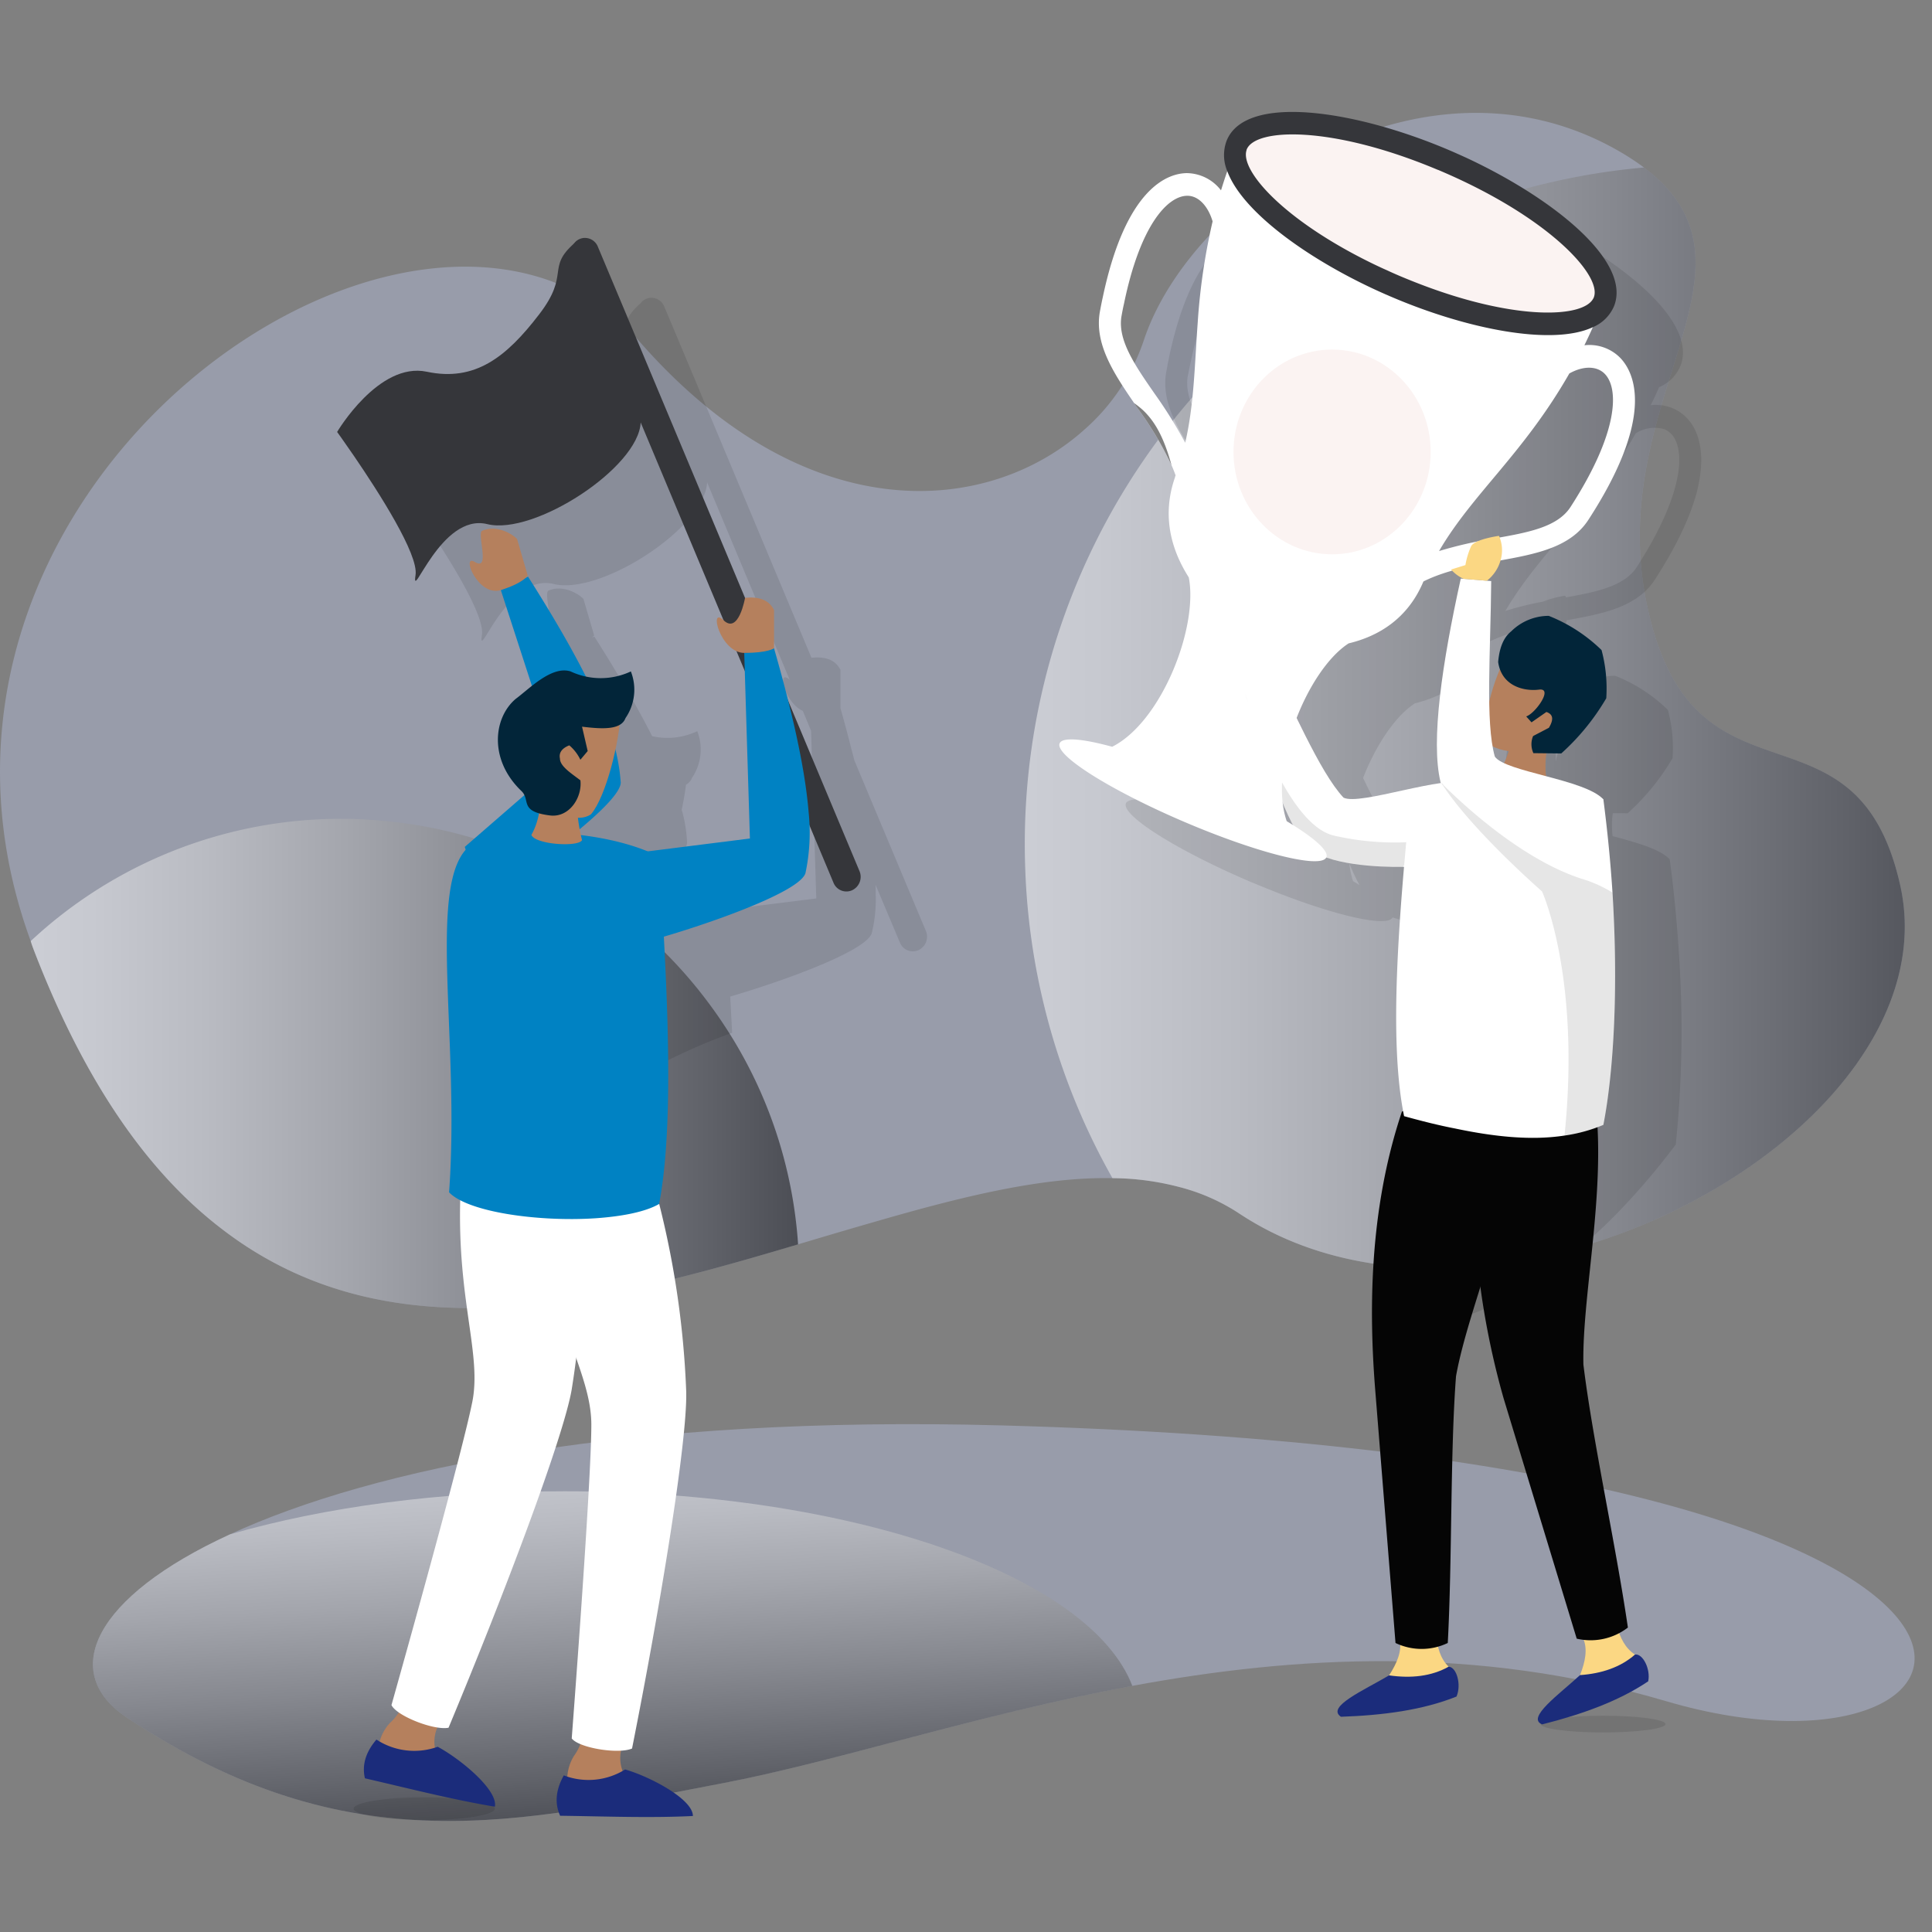<svg xmlns="http://www.w3.org/2000/svg" xmlns:xlink="http://www.w3.org/1999/xlink" width="428" height="428" viewBox="0 0 428 428">
  <rect x="0" y="0" width="428" height="428" fill="#808080" stroke="none"/>
  <defs>
    <linearGradient id="linear-gradient" x1="0.382" y1="-0.143" x2="0.55" y2="0.881" gradientUnits="objectBoundingBox">
      <stop offset="0" stop-color="#fff"/>
      <stop offset="0.085" stop-color="#f5f5f5"/>
      <stop offset="0.229" stop-color="#dadada"/>
      <stop offset="0.413" stop-color="#afafaf"/>
      <stop offset="0.631" stop-color="#747474"/>
      <stop offset="0.876" stop-color="#292929"/>
      <stop offset="1"/>
    </linearGradient>
    <linearGradient id="linear-gradient-2" x1="0" y1="0.5" x2="1" y2="0.5" xlink:href="#linear-gradient"/>
    <linearGradient id="linear-gradient-5" x1="-35.538" y1="21.775" x2="-35.435" y2="21.775" gradientUnits="objectBoundingBox">
      <stop offset="0" stop-color="#fff"/>
      <stop offset="1"/>
    </linearGradient>
    <clipPath id="clip-success">
      <rect width="428" height="428"/>
    </clipPath>
  </defs>
  <g id="success" clip-path="url(#clip-success)">
    <g id="Groupe_2821" data-name="Groupe 2821" transform="translate(-55 -107.792)">
      <g id="Groupe_2716" data-name="Groupe 2716" transform="translate(75.592 423.285)">
        <path id="Tracé_7613" data-name="Tracé 7613" d="M553.7,603.616c-42.168-12.424-82.164-10.01-118.14-3.361-34.608,6.4-65.474,16.761-90.917,21.593-44.721,8.5-82.306,18.474-131.963-14.664-14.871-9.938-7.279-26.6,22.957-40.488,31.81-14.7,88.677-26.386,170.841-24.146C658.373,549.374,633.422,627.165,553.7,603.616Z" transform="translate(-205.308 -542.274)" fill="rgba(189,197,234,0.4)"/>
        <path id="Tracé_7614" data-name="Tracé 7614" d="M435.564,590.412c-34.608,6.4-65.474,16.762-90.917,21.593-44.721,8.5-82.306,18.474-131.963-14.664-14.871-9.938-7.279-26.6,22.957-40.488,20.856-6.021,46.473-9.554,74.152-9.554C373.484,547.3,426.221,566.02,435.564,590.412Z" transform="translate(-205.308 -532.431)" opacity="0.5" fill="url(#linear-gradient)" style="mix-blend-mode: overlay;isolation: isolate"/>
      </g>
      <g id="Groupe_2717" data-name="Groupe 2717" transform="translate(55 132.792)">
        <path id="Tracé_7615" data-name="Tracé 7615" d="M472.888,687.934a44.011,44.011,0,0,0-13.578-5.95,59.255,59.255,0,0,0-14.522-1.888c-15.853-.316-33.91,4.234-52.982,9.764-5.494,1.574-11.024,3.219-16.658,4.9-27.084,8.051-55.536,15.959-82.2,13.72-16.028-1.332-31.425-6.3-45.529-17.182-15.817-12.11-29.954-31.6-41.5-61.521-.281-.734-.559-1.471-.769-2.2-12.669-34.715-6.474-67.436,9.027-93.331,29.99-50.148,94.8-74.854,125.981-39.334,37.058,42.168,77.442,38.319,98.58,19.211a45.521,45.521,0,0,0,12.947-19.492c10.708-32.614,63.2-67.643,106.663-41.257q2.308,1.416,4.2,2.834c29.744,22.327-9.2,51.476.734,97.284,10.323,47.769,46.228,17.954,56.027,61.731C631.586,670.3,528.74,724.957,472.888,687.934Z" transform="translate(-198.348 -444.094)" fill="rgba(189,197,234,0.4)"/>
        <path id="Tracé_7616" data-name="Tracé 7616" d="M322.6,679.918a44.015,44.015,0,0,0-13.578-5.95,59.247,59.247,0,0,0-14.522-1.888,149.8,149.8,0,0,1-19.247-66.7c-.107-2.414-.175-4.864-.175-7.314A150.457,150.457,0,0,1,412.253,448.186c29.744,22.327-9.2,51.476.734,97.284,10.323,47.769,46.228,17.954,56.027,61.731C481.3,662.281,378.449,716.941,322.6,679.918Z" transform="translate(-48.057 -436.078)" opacity="0.5" fill="url(#linear-gradient-2)" style="mix-blend-mode: overlay;isolation: isolate"/>
        <path id="Tracé_7617" data-name="Tracé 7617" d="M428.257,491.562A142.2,142.2,0,0,1,203.7,511.684c29.99-50.148,94.8-74.854,125.981-39.334C366.736,514.519,407.12,510.669,428.257,491.562Z" transform="translate(-187.87 -421.539)" opacity="0.5" fill="url(#linear-gradient-2)" style="mix-blend-mode: overlay;isolation: isolate"/>
        <path id="Tracé_7618" data-name="Tracé 7618" d="M370.647,591.225c-27.084,8.051-55.536,15.959-82.2,13.72-16.028-1.331-31.425-6.3-45.529-17.182-15.817-12.11-29.954-31.6-41.5-61.521-.281-.734-.559-1.471-.769-2.2a100.692,100.692,0,0,1,68.9-27.087,82.972,82.972,0,0,1,8.4.388,101.053,101.053,0,0,1,70.548,37.408c2.1,2.624,4.1,5.355,5.95,8.19A100.259,100.259,0,0,1,370.647,591.225Z" transform="translate(-193.847 -340.561)" opacity="0.5" fill="url(#linear-gradient-2)" style="mix-blend-mode: overlay;isolation: isolate"/>
      </g>
    </g>
    <g id="Groupe_2917" data-name="Groupe 2917" transform="translate(-129.291 -2.559)">
      <g id="Groupe_2902" data-name="Groupe 2902" transform="translate(218.689 40.628)" opacity="0.1">
        <path id="Tracé_7895" data-name="Tracé 7895" d="M614.8,150.475c8.09-1.443,15.583-2.925,19.51-8.978,5-7.739,7.773-13.918,9.16-18.9,1.7-6.3,1.227-10.581.12-13.422a10.509,10.509,0,0,0-2.223-3.54,9.334,9.334,0,0,0-5.786-2.8,9.591,9.591,0,0,0-2.184,0c.637-1.277,1.27-2.634,1.863-3.994a8.807,8.807,0,0,0,4.72-4.693c3.927-9.923-13.483-23.92-32.873-32.94-1.227-.533-2.455-1.07-3.646-1.6C582.643,50.752,558.3,47,554.134,57.547a9.161,9.161,0,0,0,.156,6.711c-.513,1.44-.948,2.879-1.386,4.24a9.809,9.809,0,0,0-7.573-3.787c-3.927,0-13.4,2.8-18.634,27.5-.2.99-.4,2.059-.6,3.129-1.307,7.04,2.9,13.505,7.537,20.3.117.162.237.329.356.533a2.9,2.9,0,0,1,.279.412,75.807,75.807,0,0,1,7.693,12.806c.317.781.633,1.523.87,2.263v.041a.98.98,0,0,0-.117.412,23.7,23.7,0,0,0-1.39,7.989,26.019,26.019,0,0,0,4.443,14.163,28.126,28.126,0,0,1-.2,9.757c-1.943,10.83-8.563,23.633-16.773,27.751-5.43-1.481-9.4-1.976-10.943-1.319-.357.167-.633.335-.714.578-1.07,2.678,11.34,10.456,27.635,17.417.913.37,1.827.74,2.7,1.111,15.07,6.174,27.6,9.141,28.749,6.751,5.356,1.893,13.163,2.139,16.969,2.059h.279c-1.823,21.161-2.7,40.679-.2,54.143l-.279.042a131.2,131.2,0,0,0-6.3,33.514c17.17-3.129,36.242-18.116,52.261-39.444a250.4,250.4,0,0,0,.673-42.534c-.4-6.587-1.07-13.505-2.024-20.708h-.076c-2.024-2.184-7.416-3.707-12.57-5.067a20.022,20.022,0,0,1,.036-5.105l3.292.041a51.035,51.035,0,0,0,9.953-12.228,32.85,32.85,0,0,0-1.033-10.664,34.933,34.933,0,0,0-11.7-7.576,11.928,11.928,0,0,0-8.326,3.42c-1.743,1.4-2.617,3.745-2.893,6.794a8.071,8.071,0,0,0,.433,1.562,46.69,46.69,0,0,0-2.376,7.244c-.12-7.7.357-17.167.437-26.72l-.994-.083a8.614,8.614,0,0,0,3.013-4.407ZM547.746,97.813c-.713,9.6-.789,18.116-2.773,26.6a102.61,102.61,0,0,0-6.663-10.7c-4.519-6.507-8.407-12.107-7.453-17.417.2-.907.357-1.814.553-2.638,3.61-17.537,9.717-23.878,14-23.962,2.455,0,4.6,2.263,5.63,5.683A139.845,139.845,0,0,0,547.746,97.813Zm19.71,110.466a20.217,20.217,0,0,1-.833-3.953,44.065,44.065,0,0,0,2.26,4.818c-.476-.286-.913-.577-1.425-.865Zm49.165-15.52a14.862,14.862,0,0,1-1.03,2.634,5.44,5.44,0,0,1-2.024-1.443c-.2-.7-.317-1.481-.473-2.263a12.525,12.525,0,0,0,3.528,1.074Zm-10.585-38.252c-4.123,18.569-6.7,35.985-4.48,45.085a.322.322,0,0,0,.08.208c-7.773,1.111-18.876,4.61-21.609,3.25-3.173-3.416-6.623-9.961-10.35-17.62a49.862,49.862,0,0,1,3.093-6.587c2.455-4.407,5.393-8.03,8.406-9.965a30.781,30.781,0,0,0,3.766-1.194,22.236,22.236,0,0,0,12.806-12.557.056.056,0,0,0,.079,0l0,0c.476-.249.948-.412,1.427-.62a49,49,0,0,1,4.877-1.73,9.185,9.185,0,0,0,2.46,1.769Zm8.447-9.47a22.5,22.5,0,0,0-4.956,1.319,72.148,72.148,0,0,0-8.326,2.059c7.453-12.765,18.676-21.494,28.866-39.323a7.715,7.715,0,0,1,6.187-.986.144.144,0,0,0,.12.042,4.431,4.431,0,0,1,1.543,1.028c2.9,3,3.017,11.321-4.993,25.239-.793,1.4-1.667,2.8-2.617,4.281-2.737,4.2-8.687,5.479-15.7,6.711Z" transform="translate(-357.108 -51.143)"/>
        <path id="Tracé_7896" data-name="Tracé 7896" d="M344.423,245.657a3.08,3.08,0,0,1-4.068-1.558c-.02-.043-.038-.087-.055-.131l-5.393-12.806c.04.741.04,1.4.04,2.1a31.949,31.949,0,0,1-.873,8.648c-1.386,4.16-20.776,10.951-31.366,14.038.04.454.04.948.08,1.4.12,2.222.24,4.448.356,6.628-13.2,4.735-27.282,12.395-42.385,23.346h-.04c-.558.412-1.07.781-1.627,1.194-1.15.824-2.3,1.647-3.45,2.347-.437-24.827-3.21-46.775,3.214-54.061l-.24-.74.317-.249,12.888-11.239a3.341,3.341,0,0,0-.677-.907c-7.256-6.957-6.183-16.222-1.266-20.419.99-.7,2.26-1.814,3.606-2.883l-6.9-21.2c-5.032,1.6-8.881-8.158-5.749-6.22,3.65,2.222.24-6.67,1.707-6.96,2.7-1.153,5.946.208,7.653,1.856l2.38,8.109a4.7,4.7,0,0,1-.476.495l.517-.249c4.756,7.493,9.236,15.028,12.806,22.069a15.374,15.374,0,0,0,9.993-1.111,11.2,11.2,0,0,1-1.19,10.377,2.779,2.779,0,0,1-1.31,1.481c-.2,1.772-.553,3.665-.948,5.558a30.435,30.435,0,0,1,1.188,7.248c-.08,2.139-4.007,6.092-9.12,10.335.076.412.2.865.317,1.278a58.655,58.655,0,0,1,14.748,3.618l22.679-2.838-1.15-37.138-1.823-4.407c-3.49-1.562-5.273-7.452-3.927-7.452a1.626,1.626,0,0,1,1.033.614l-18.319-43.8c-.476,10.042-23.632,25.072-33.982,22.522-10.31-2.554-16.89,17.745-15.9,11.28.714-4.569-8.246-18.486-13.557-26.267-2.223-3.254-3.807-5.434-3.807-5.434s9.2-15.606,19.862-13.343c10.706,2.267,17.646-3.25,24.9-12.72a22.049,22.049,0,0,0,3.053-5.067c1.983-4.693-.12-6.42,4.717-10.664a2.509,2.509,0,0,1,1.116-.9,2.7,2.7,0,0,1,1.266-.291,3.093,3.093,0,0,1,2.856,1.976l2.06,4.9L294.7,118.8l26.012,62.086c2.933-.287,5.233.335,6.423,2.678v8.48c.873,3.087,1.707,6.178,2.46,9.224.237.781.437,1.606.633,2.388l15.819,37.715A3.279,3.279,0,0,1,344.423,245.657Z" transform="translate(-230.347 -73.244)"/>
      </g>
      <g id="Groupe_2909" data-name="Groupe 2909" transform="translate(363.966 27.358)">
        <g id="Groupe_2903" data-name="Groupe 2903" transform="translate(32.402 104.55)">
          <path id="Tracé_7897" data-name="Tracé 7897" d="M611.971,269.511l-8.357,12.621-3.967,5.959h-2.366c-5.066.087-17.053-.351-21.187-4.471-4.9-5.523-8.526-17.882-13-31.557-.251-.786-.506-1.576-.757-2.366,0-.087,0-.087-.084-.174-.844-2.543-1.776-5.173-2.7-7.8l6.249-2.891c7.005,13.937,13,28.224,18.315,33.921C587.743,274.593,606.4,267.666,611.971,269.511Z" transform="translate(-553.563 -225.398)" fill="#fff"/>
          <path id="Tracé_7898" data-name="Tracé 7898" d="M555.384,230.828c-1.31-1.927-2.333-.34-5.408-4.089-2.038-3.236-.844-7.1-.426-11.374a.978.978,0,0,1,1.878.329l1.1,6.528c3.443,2.127,6.558,4.24,7.951,6.288Z" transform="translate(-548.821 -214.755)" fill="#fbd783"/>
        </g>
        <path id="Tracé_7899" data-name="Tracé 7899" d="M606.422,292.617s-2.449.614-6.332,5.959c-5.066.087-17.053-.352-21.187-4.471-4.9-5.523-8.527-17.882-13-31.557,2.449,7.278,9.793,27,18.913,29.1A60.174,60.174,0,0,0,606.422,292.617Z" transform="translate(-523.97 -131.334)" opacity="0.1" style="isolation: isolate"/>
        <g id="Groupe_2905" data-name="Groupe 2905">
          <path id="Tracé_7900" data-name="Tracé 7900" d="M615.006,87.245a9.589,9.589,0,0,0-7.944-2.792c.622-1.283,1.263-2.619,1.867-4,.16-.351.328-.725.488-1.073.614-1.345,1.227-2.755,1.8-4.206a2.189,2.189,0,0,0,.16-.351l.211-.563-.026-.011-2.518-.189-37.421-2.781-6.2-.465-2.136-1.9-2.562-2.275L532.208,41.276l-1.925-1.693c-.011.026-.056.068-.04.1-.142.386-.313.763-.422,1.13l-.056.155c-.681,1.674-1.263,3.3-1.809,4.912-.513,1.447-.957,2.864-1.395,4.255A9.691,9.691,0,0,0,519,46.317c-3.941.034-13.432,2.823-18.634,27.514-.229,1-.422,2.048-.626,3.118-1.283,7.074,2.933,13.532,7.566,20.3.211.351.43.676.633.967a75.594,75.594,0,0,1,7.668,12.81c.317.748.633,1.5.893,2.252l-.018.049a1.932,1.932,0,0,0-.12.4c-3.032,8.7-.684,16.268,3.061,22.149,2.147,11.057-6.045,32.033-16.973,37.52-6.605-1.81-11.07-2.191-11.645-.741-1.048,2.649,11.322,10.418,27.635,17.387,16.336,6.974,30.416,10.475,31.466,7.822.575-1.451-2.885-4.444-8.789-7.978-4.149-12.1,4.567-33.488,13.72-39.394,6.527-1.562,13.083-5.385,16.57-13.725a.052.052,0,0,0,.068-.03v0c4.949-2.434,10.666-3.491,16.249-4.489,8.355-1.506,16.187-2.891,20.234-9.145C623.066,99.833,617.935,90.287,615.006,87.245Zm-103.05,8.072c-4.512-6.488-8.388-12.1-7.424-17.407.167-.907.328-1.791.528-2.626,3.614-17.564,9.713-23.9,14-23.95,2.485-.03,4.618,2.248,5.64,5.676a139.281,139.281,0,0,0-3.3,22.42c-.7,9.613-.8,18.108-2.769,26.622A101.318,101.318,0,0,0,511.956,95.317Zm92.012,24.994c-2.922,4.463-9.451,5.638-17.06,6.968a91.517,91.517,0,0,0-12.046,2.762c7.453-12.769,18.65-21.483,28.866-39.341,3.024-1.7,6.085-1.738,7.867.106C614.751,94.085,614.645,103.793,603.968,120.311Z" transform="translate(-490.744 -32.763)" fill="#fff"/>
          <path id="Tracé_7901" data-name="Tracé 7901" d="M560.851,36.688c3.042-7.689,23.721-6.151,46.188,3.433s38.216,23.586,35.173,31.275-23.72,6.151-46.188-3.433S557.809,44.376,560.851,36.688Z" transform="translate(-521.571 -29.319)" fill="#fbf3f2"/>
          <g id="Groupe_2904" data-name="Groupe 2904" transform="translate(36.483)">
            <path id="Tracé_7902" data-name="Tracé 7902" d="M609.664,37.443c-1.216-.552-2.435-1.1-3.636-1.613-20.8-8.871-45.15-12.609-49.325-2.064a9.111,9.111,0,0,0,.16,6.711c3.446,9.338,18.894,20.209,35.172,27.338.4.159.757.335,1.154.495,16.645,7.131,35.616,10.947,44.649,6.734a8.787,8.787,0,0,0,4.7-4.659C646.485,60.457,629.079,46.46,609.664,37.443Zm-9.131,28.428c-1.8-.669-3.626-1.406-5.5-2.191-.953-.412-1.881-.816-2.777-1.24-.906-.391-1.776-.805-2.622-1.206-19.939-9.583-29.95-20.772-28.516-25.364a.553.553,0,0,1,.043-.189c1.907-4.784,18.851-5.362,42.279,4.478.255.075.495.2.764.31,23.818,10.173,35.776,23.153,33.851,27.986a.594.594,0,0,1-.1.2C635.815,72.93,621.142,73.6,600.534,65.872Z" transform="translate(-556.137 -27.358)" fill="#35363a"/>
          </g>
          <path id="Tracé_7903" data-name="Tracé 7903" d="M528.731,156.724a74.509,74.509,0,0,0-7.657-12.8c-.215-.3-.44-.639-.644-.967a20.217,20.217,0,0,1,1.931,1.541C525.753,147.655,527.431,152.1,528.731,156.724Z" transform="translate(-503.868 -78.466)" opacity="0.5" fill="url(#linear-gradient-5)" style="isolation: isolate"/>
          <ellipse id="Ellipse_6" data-name="Ellipse 6" cx="21.84" cy="22.678" rx="21.84" ry="22.678" transform="translate(38.587 52.64)" fill="#fbf3f2"/>
        </g>
        <ellipse id="Ellipse_7" data-name="Ellipse 7" cx="13.822" cy="1.852" rx="13.822" ry="1.852" transform="translate(106.639 355.289)" opacity="0.1" style="isolation: isolate"/>
        <g id="Groupe_2906" data-name="Groupe 2906" transform="translate(61.628 218.6)">
          <path id="Tracé_7904" data-name="Tracé 7904" d="M624.024,632.679c.564,2.611-.558,5.317-2.347,8.06,4.367,2.093,8.767,1.541,13.2-1.924-1.889-1.841-2.6-4.467-2.784-7.444Z" transform="translate(-610.256 -512.987)" fill="#fbd783"/>
          <path id="Tracé_7905" data-name="Tracé 7905" d="M620.1,539.754a13.414,13.414,0,0,0,11.58,0c.994-18.531.531-42.24,1.827-59.1,2.911-16.313,14.258-40.26,14.258-61.47L621.536,422c-7.46,22.2-7.26,44.949-5.936,61.637Z" transform="translate(-607.254 -419.179)" fill="#050505"/>
          <path id="Tracé_7906" data-name="Tracé 7906" d="M612.629,646.638c-5.568,3.3-14.007,6.961-10.663,9.168,9.356-.321,18.126-1.481,25.6-4.478,1.135-2.611.029-6.538-1.736-6.613C621.972,646.866,617.511,647.333,612.629,646.638Z" transform="translate(-601.206 -518.887)" fill="#1b2c7b"/>
        </g>
        <g id="Groupe_2907" data-name="Groupe 2907" transform="translate(91.822 214.317)">
          <path id="Tracé_7907" data-name="Tracé 7907" d="M698.189,631.143c1.037,2.37.484,5.173-.691,8.146,4.557,1.092,8.632-.344,12.188-4.55-2.147-1.36-3.326-3.711-4.073-6.507Z" transform="translate(-673.97 -507.316)" fill="#fbd783"/>
          <path id="Tracé_7908" data-name="Tracé 7908" d="M678.123,535.4a13.5,13.5,0,0,0,11.336-2.46c-2.678-18.35-7.8-41.461-9.855-58.246-.364-16.582,6.025-42.432,1.849-63.193l-25.121,8.325c-2.93,23.321,1.026,46.332,5.608,62.389Z" transform="translate(-655.326 -411.502)" fill="#050505"/>
          <path id="Tracé_7909" data-name="Tracé 7909" d="M690.091,644.433c-4.658,4.289-11.984,9.507-8.384,10.917,8.839-2.232,16.955-5.147,23.488-9.54.579-2.717-1.223-6.22-2.915-5.929C699.021,642.722,694.869,644.091,690.091,644.433Z" transform="translate(-666.563 -512.459)" fill="#1b2c7b"/>
        </g>
        <path id="Tracé_7910" data-name="Tracé 7910" d="M670.4,369.427a34.822,34.822,0,0,1-8.61,2.369c-7.347,1.138-15.621.261-24.313-1.579-3.632-.7-7.427-1.666-11.227-2.717-3.459-17-1.183-44.354,1.605-72.4,2.194-.351,4.556-.7,7.005-.876h.167c12.748-1.315,27.268-.964,35.371,3.069.928,7.188,1.6,14.11,2.024,20.685C673.779,339.888,672.6,358.121,670.4,369.427Z" transform="translate(-549.877 -145.033)" fill="#fff"/>
        <path id="Tracé_7911" data-name="Tracé 7911" d="M661.165,283.671c3.326-.964,3.53-3.779,5.375-8.929l7.821.2c-1.15,4.984-1.183,8.4-.08,12.058C672.814,294.513,657.016,291.085,661.165,283.671Z" transform="translate(-565.78 -136.724)" fill="#b5805d"/>
        <path id="Tracé_7912" data-name="Tracé 7912" d="M659.711,257.352c.146,3.771,9.021,3.964,14.418,3.749l10.1-17.22-17.3-8.99C662.142,242.958,659.82,250.424,659.711,257.352Z" transform="translate(-565.443 -119.107)" fill="#b5805d"/>
        <path id="Tracé_7913" data-name="Tracé 7913" d="M664.993,237.676c.775,5.415,5.819,6.528,9.069,6.114s-.893,5.351-2.857,5.937l1.176,1.315,3.3-2.3c1.283.446,1.812,1.387.553,3.5l-3.5,1.833a4.718,4.718,0,0,0,.065,3.79l6.175.064a51.254,51.254,0,0,0,9.968-12.224A32.979,32.979,0,0,0,687.9,235.03a35.439,35.439,0,0,0-11.7-7.58,11.828,11.828,0,0,0-8.319,3.435C666.129,232.276,665.256,234.634,664.993,237.676Z" transform="translate(-567.778 -115.817)" fill="#022539"/>
        <g id="Groupe_2908" data-name="Groupe 2908" transform="translate(83.643 103.376)">
          <path id="Tracé_7914" data-name="Tracé 7914" d="M677.508,261.53c-4.04-4.408-21.718-6.054-24.011-9.451-2.14-7.629-.928-23.149-.8-38.877l-6.736-.552c-4.112,18.566-6.7,35.985-4.487,45.085,2.282,7.206,21.565,17.741,21.565,17.741Z" transform="translate(-640.666 -212.651)" fill="#fff"/>
        </g>
        <path id="Tracé_7915" data-name="Tracé 7915" d="M654.231,205.624a8.751,8.751,0,0,0,2.984-4.372,7.854,7.854,0,0,0-.309-5.566s-5.346.714-6.172,2.3a17.457,17.457,0,0,0-1.263,4.172l-3.177.986a8.23,8.23,0,0,0,2.789,2.064Z" transform="translate(-559.511 -101.774)" fill="#fbd783"/>
        <path id="Tracé_7916" data-name="Tracé 7916" d="M678.343,369.555a34.82,34.82,0,0,1-8.61,2.369c3.626-35.237-4.982-54.086-4.982-54.086S649.47,304.514,642.8,294.35a1.842,1.842,0,0,1-.338-.525,1.441,1.441,0,0,1,.506.525c3.21,3.156,16.714,16.215,30.558,20.686a28.06,28.06,0,0,1,6.838,3.068C681.721,340.016,680.538,358.248,678.343,369.555Z" transform="translate(-557.819 -145.161)" opacity="0.1" style="isolation: isolate"/>
        <path id="Tracé_7917" data-name="Tracé 7917" d="M564.542,258.315c.167.439.422,1.227.757,2.366C565.049,259.892,564.794,259.1,564.542,258.315Z" transform="translate(-523.369 -129.462)" opacity="0.1" style="isolation: isolate"/>
      </g>
      <g id="Groupe_2916" data-name="Groupe 2916" transform="translate(203.976 55.264)">
        <g id="Groupe_2911" data-name="Groupe 2911" transform="translate(28.272 64.412)">
          <g id="Groupe_2910" data-name="Groupe 2910" transform="translate(0 10.634)">
            <path id="Tracé_7918" data-name="Tracé 7918" d="M289.212,257.533c-.223,5.234-23.92,21.773-30.485,25.613l-2.165-5.723-1.91-5.664,20.643-17.923L262.64,214.857l6.034-2.966c7.141,11.25,13.662,22.62,17.388,32.3l.011.049A43.026,43.026,0,0,1,289.212,257.533Z" transform="translate(-254.651 -211.891)" fill="#0082c3"/>
          </g>
          <path id="Tracé_7919" data-name="Tracé 7919" d="M269.47,203.213l-2.362-8.111c-1.714-1.644-4.942-2.993-7.661-1.841-1.445.272,1.953,9.179-1.707,6.941-3.124-1.912.7,7.819,5.768,6.231S269.47,203.213,269.47,203.213Z" transform="translate(-255.518 -192.83)" fill="#b5805d"/>
        </g>
        <ellipse id="Ellipse_8" data-name="Ellipse 8" cx="15.649" cy="2.518" rx="15.649" ry="2.518" transform="translate(3.645 345.458)" opacity="0.1" style="isolation: isolate"/>
        <g id="Groupe_2912" data-name="Groupe 2912" transform="translate(43.083 201.469)">
          <path id="Tracé_7920" data-name="Tracé 7920" d="M307.264,674.576a8.006,8.006,0,0,0,.346,4.486c.893,2.607-12.137,3.507-12.137,3.507a9.929,9.929,0,0,1,1.365-6.828,11.245,11.245,0,0,0,2.107-5.543Z" transform="translate(-287.453 -540.927)" fill="#b5805d"/>
          <path id="Tracé_7921" data-name="Tracé 7921" d="M281.2,440.963c2.143,33.533,13.232,45.992,13.232,58.965s-4.345,69.51-4.345,69.51c1.618,2.124,10.36,3.54,13.363,2.232,6.311-31.719,12.267-68.232,12-79.046a200.193,200.193,0,0,0-9.6-54.132Z" transform="translate(-281.199 -438.492)" fill="#fff"/>
          <path id="Tracé_7922" data-name="Tracé 7922" d="M292.726,686.834c-1.776,3.2-2.064,6.19-.812,8.94,10.12.14,19.973.522,29.415.056,0-3.771-9.636-8.778-15.012-10.308A15.315,15.315,0,0,1,292.726,686.834Z" transform="translate(-285.597 -547.702)" fill="#1b2c7b"/>
        </g>
        <g id="Groupe_2913" data-name="Groupe 2913" transform="translate(5.928 197.368)">
          <path id="Tracé_7923" data-name="Tracé 7923" d="M233.374,664.054a7.992,7.992,0,0,0-.542,4.463c.364,2.744-12.57.865-12.57.865a9.827,9.827,0,0,1,2.678-6.4,11.053,11.053,0,0,0,3.152-4.98Z" transform="translate(-217.104 -531.436)" fill="#b5805d"/>
          <path id="Tracé_7924" data-name="Tracé 7924" d="M242.081,431.142c-4.487,33.284,3.919,47.828,1.372,60.529s-17.9,67.127-17.9,67.127c1.161,2.426,9.447,5.664,12.642,5.018,12.406-29.717,25.408-64.2,27.268-74.843a200.654,200.654,0,0,0,1.234-55.028Z" transform="translate(-219.443 -431.142)" fill="#fff"/>
          <path id="Tracé_7925" data-name="Tracé 7925" d="M217.382,673.65c-2.369,2.762-3.239,5.623-2.551,8.582,9.88,2.279,19.455,4.742,28.788,6.288.743-3.692-7.708-10.634-12.671-13.275A15.3,15.3,0,0,1,217.382,673.65Z" transform="translate(-214.602 -538.353)" fill="#1b2c7b"/>
        </g>
        <path id="Tracé_7926" data-name="Tracé 7926" d="M294.57,395.8c-3.017,1.765-8.268,2.777-14.2,3.18-12.544.808-28.153-1.36-32.334-5.755,2.478-33.926-5.106-68.964,4.618-76.789,8.024-4.44,28.782-3.682,40.791,1.871a7.842,7.842,0,0,1,1.121.5c.291,4.395.582,8.737.775,12.976.149,2.12.244,4.138.342,6.208C296.9,361.015,297.2,381.919,294.57,395.8Z" transform="translate(-223.234 -181.792)" fill="#0082c3"/>
        <path id="Tracé_7927" data-name="Tracé 7927" d="M281.114,306.241c1.725-3.031,2.067-6.451,2.216-10.321h7.93a36.6,36.6,0,0,0,1.077,11.484C291.515,309.015,281.893,308.376,281.114,306.241Z" transform="translate(-238.078 -173.993)" fill="#b5805d"/>
        <path id="Tracé_7928" data-name="Tracé 7928" d="M282.477,284.482c4.753,2.218,9.54,4.516,12.453,2.468,3.3-3.874,6.36-16.064,6.583-22.911L282.5,262.625Z" transform="translate(-238.681 -159.274)" fill="#b5805d"/>
        <path id="Tracé_7929" data-name="Tracé 7929" d="M273,275.806c2.165,2.022-.633,4.584,6.4,5.441,4.192.5,7.129-3.953,6.689-7.788-2.041-1.562-4.531-3.118-4.531-4.829-.32-1.477.735-2.4,2.074-2.917a9.61,9.61,0,0,1,2.455,3.19l1.618-1.927-1.252-5.4c4.509.552,8.648.763,9.626-1.9a11.1,11.1,0,0,0,1.19-10.342,15.7,15.7,0,0,1-13.352,0c-4.218-1.33-9.21,3.923-12.169,6.091C266.827,259.6,265.758,268.848,273,275.806Z" transform="translate(-232.198 -153.299)" fill="#022539"/>
        <path id="Tracé_7930" data-name="Tracé 7930" d="M271.223,118.451v.038c-.473,10.048-23.629,25.076-33.977,22.522-10.31-2.551-16.893,17.749-15.9,11.284.713-4.575-8.25-18.486-13.563-26.27-2.22-3.25-3.807-5.434-3.807-5.434s9.2-15.6,19.866-13.34c10.706,2.263,17.646-3.254,24.9-12.723,6.9-8.975,1.506-10.21,7.769-15.727.316-.287.714-.578,1.11-.907,0,0,4.76,10.377,8.607,21C269.043,106.51,271.383,114.292,271.223,118.451Z" transform="translate(-203.976 -77.605)" fill="#35363a"/>
        <path id="Tracé_7931" data-name="Tracé 7931" d="M359.071,221.895a3.081,3.081,0,0,1-4.069-1.56c-.019-.043-.037-.086-.054-.129L312.242,118.261v-.038l-6.936-16.555L297.02,81.946a3.247,3.247,0,0,1,.513-3.374,2.551,2.551,0,0,1,1.11-.907,2.755,2.755,0,0,1,1.27-.287,3.086,3.086,0,0,1,2.853,1.976L309.35,95.04,360.7,217.612A3.278,3.278,0,0,1,359.071,221.895Z" transform="translate(-244.995 -77.377)" fill="#35363a"/>
        <g id="Groupe_2915" data-name="Groupe 2915" transform="translate(65.847 79.666)">
          <g id="Groupe_2914" data-name="Groupe 2914" transform="translate(0 11.242)">
            <path id="Tracé_7932" data-name="Tracé 7932" d="M359.894,290.176c-1.67,4.942-28.96,13.664-36.315,15.369l-.476-6.129-1.1-13.63,0-.1,25.595-3.225-1.259-41.118,6.6-1.024c3.7,12.912,6.78,25.753,7.653,36.141l0,.049A43.156,43.156,0,0,1,359.894,290.176Z" transform="translate(-322 -240.321)" fill="#0082c3"/>
          </g>
          <path id="Tracé_7933" data-name="Tracé 7933" d="M367.411,231.413v-8.476c-1.183-2.354-3.5-2.989-6.419-2.7,0,0-1.415,8.2-4.775,4.958s-.7,7.244,4.593,7.244S367.411,231.413,367.411,231.413Z" transform="translate(-336.469 -220.171)" fill="#b5805d"/>
        </g>
      </g>
    </g>
  </g>
</svg>
